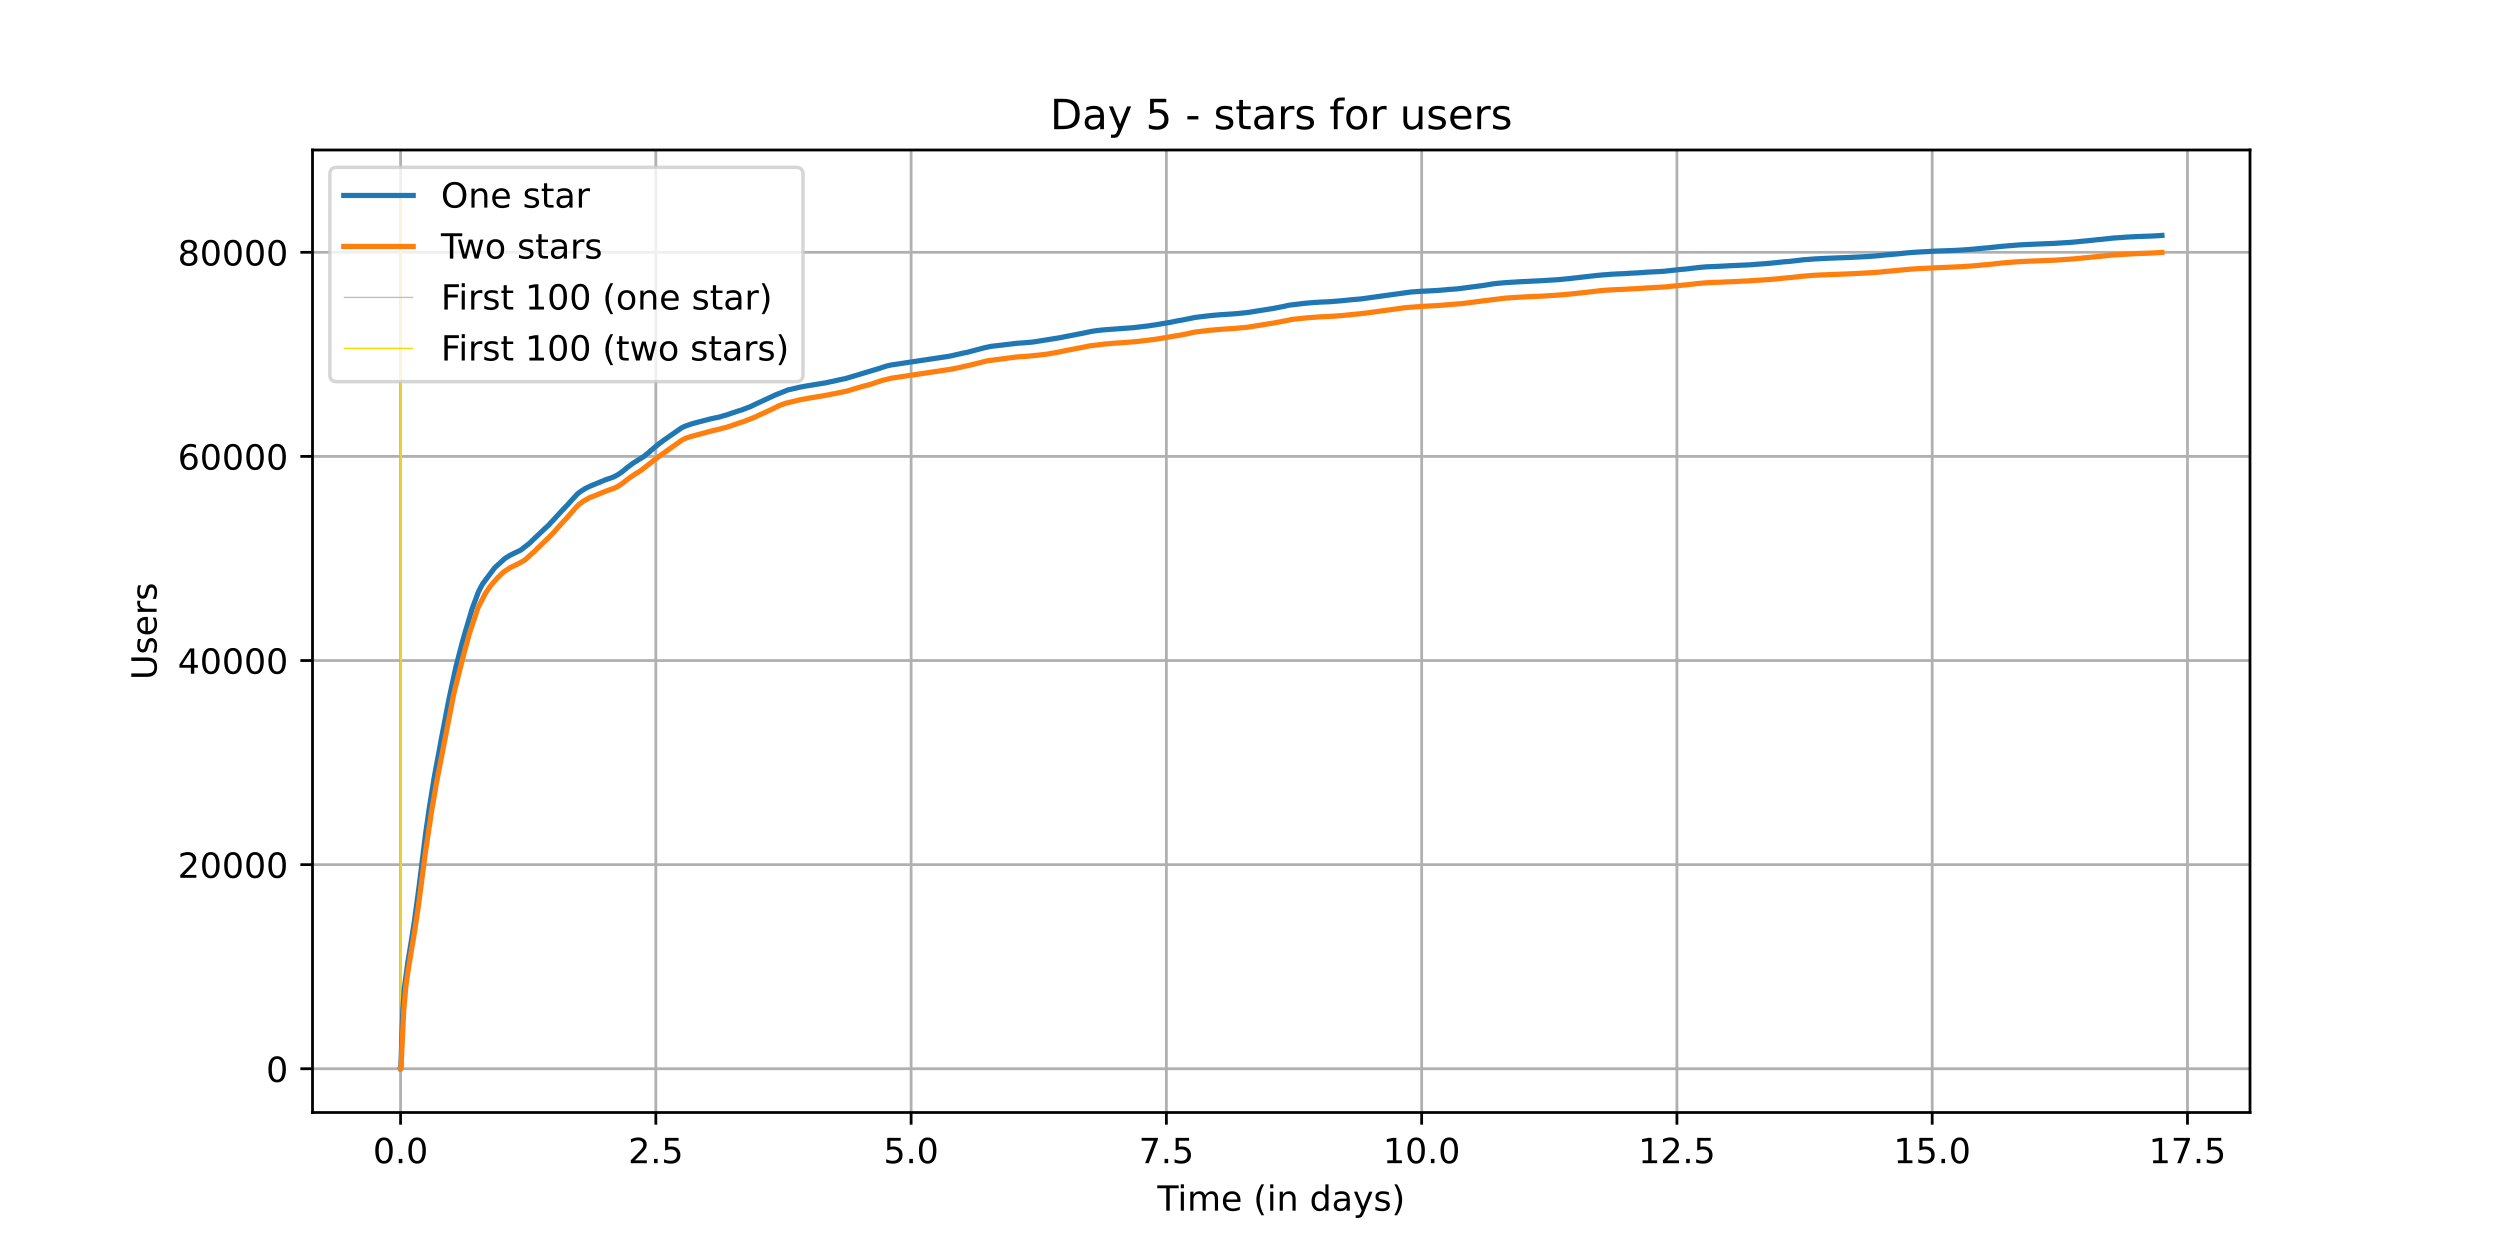 <?xml version="1.0" encoding="utf-8" standalone="no"?>
<!DOCTYPE svg PUBLIC "-//W3C//DTD SVG 1.1//EN"
  "http://www.w3.org/Graphics/SVG/1.1/DTD/svg11.dtd">
<!-- Created with matplotlib (https://matplotlib.org/) -->
<svg height="360pt" version="1.1" viewBox="0 0 720 360" width="720pt" xmlns="http://www.w3.org/2000/svg" xmlns:xlink="http://www.w3.org/1999/xlink">
 <defs>
  <style type="text/css">*{stroke-linecap:butt;stroke-linejoin:round;}</style>
 </defs>
 <g id="figure_1">
  <g id="patch_1">
   <path d="M 0 360 
L 720 360 
L 720 0 
L 0 0 
z
" style="fill:#ffffff;"/>
  </g>
  <g id="axes_1">
   <g id="patch_2">
    <path d="M 90 320.4 
L 648 320.4 
L 648 43.2 
L 90 43.2 
z
" style="fill:#ffffff;"/>
   </g>
   <g id="matplotlib.axis_1">
    <g id="xtick_1">
     <g id="line2d_1">
      <path clip-path="url(#p836f6099d2)" d="M 115.364 320.4 
L 115.364 43.2 
" style="fill:none;stroke:#b0b0b0;stroke-linecap:square;stroke-width:0.8;"/>
     </g>
     <g id="line2d_2">
      <defs>
       <path d="M 0 0 
L 0 3.5 
" id="m1a4d100378" style="stroke:#000000;stroke-width:0.8;"/>
      </defs>
      <g>
       <use style="stroke:#000000;stroke-width:0.8;" x="115.364" xlink:href="#m1a4d100378" y="320.4"/>
      </g>
     </g>
     <g id="text_1">
      <!-- 0.0 -->
      <g transform="translate(107.412 334.998)scale(0.1 -0.1)">
       <defs>
        <path d="M 31.781 66.406 
Q 24.172 66.406 20.328 58.906 
Q 16.5 51.422 16.5 36.375 
Q 16.5 21.391 20.328 13.891 
Q 24.172 6.391 31.781 6.391 
Q 39.453 6.391 43.281 13.891 
Q 47.125 21.391 47.125 36.375 
Q 47.125 51.422 43.281 58.906 
Q 39.453 66.406 31.781 66.406 
z
M 31.781 74.219 
Q 44.047 74.219 50.516 64.516 
Q 56.984 54.828 56.984 36.375 
Q 56.984 17.969 50.516 8.266 
Q 44.047 -1.422 31.781 -1.422 
Q 19.531 -1.422 13.062 8.266 
Q 6.594 17.969 6.594 36.375 
Q 6.594 54.828 13.062 64.516 
Q 19.531 74.219 31.781 74.219 
z
" id="DejaVuSans-48"/>
        <path d="M 10.688 12.406 
L 21 12.406 
L 21 0 
L 10.688 0 
z
" id="DejaVuSans-46"/>
       </defs>
       <use xlink:href="#DejaVuSans-48"/>
       <use x="63.623" xlink:href="#DejaVuSans-46"/>
       <use x="95.41" xlink:href="#DejaVuSans-48"/>
      </g>
     </g>
    </g>
    <g id="xtick_2">
     <g id="line2d_3">
      <path clip-path="url(#p836f6099d2)" d="M 188.882 320.4 
L 188.882 43.2 
" style="fill:none;stroke:#b0b0b0;stroke-linecap:square;stroke-width:0.8;"/>
     </g>
     <g id="line2d_4">
      <g>
       <use style="stroke:#000000;stroke-width:0.8;" x="188.882" xlink:href="#m1a4d100378" y="320.4"/>
      </g>
     </g>
     <g id="text_2">
      <!-- 2.5 -->
      <g transform="translate(180.93 334.998)scale(0.1 -0.1)">
       <defs>
        <path d="M 19.188 8.297 
L 53.609 8.297 
L 53.609 0 
L 7.328 0 
L 7.328 8.297 
Q 12.938 14.109 22.625 23.891 
Q 32.328 33.688 34.812 36.531 
Q 39.547 41.844 41.422 45.531 
Q 43.312 49.219 43.312 52.781 
Q 43.312 58.594 39.234 62.25 
Q 35.156 65.922 28.609 65.922 
Q 23.969 65.922 18.812 64.312 
Q 13.672 62.703 7.812 59.422 
L 7.812 69.391 
Q 13.766 71.781 18.938 73 
Q 24.125 74.219 28.422 74.219 
Q 39.75 74.219 46.484 68.547 
Q 53.219 62.891 53.219 53.422 
Q 53.219 48.922 51.531 44.891 
Q 49.859 40.875 45.406 35.406 
Q 44.188 33.984 37.641 27.219 
Q 31.109 20.453 19.188 8.297 
z
" id="DejaVuSans-50"/>
        <path d="M 10.797 72.906 
L 49.516 72.906 
L 49.516 64.594 
L 19.828 64.594 
L 19.828 46.734 
Q 21.969 47.469 24.109 47.828 
Q 26.266 48.188 28.422 48.188 
Q 40.625 48.188 47.75 41.5 
Q 54.891 34.812 54.891 23.391 
Q 54.891 11.625 47.562 5.094 
Q 40.234 -1.422 26.906 -1.422 
Q 22.312 -1.422 17.547 -0.641 
Q 12.797 0.141 7.719 1.703 
L 7.719 11.625 
Q 12.109 9.234 16.797 8.062 
Q 21.484 6.891 26.703 6.891 
Q 35.156 6.891 40.078 11.328 
Q 45.016 15.766 45.016 23.391 
Q 45.016 31 40.078 35.438 
Q 35.156 39.891 26.703 39.891 
Q 22.75 39.891 18.812 39.016 
Q 14.891 38.141 10.797 36.281 
z
" id="DejaVuSans-53"/>
       </defs>
       <use xlink:href="#DejaVuSans-50"/>
       <use x="63.623" xlink:href="#DejaVuSans-46"/>
       <use x="95.41" xlink:href="#DejaVuSans-53"/>
      </g>
     </g>
    </g>
    <g id="xtick_3">
     <g id="line2d_5">
      <path clip-path="url(#p836f6099d2)" d="M 262.4 320.4 
L 262.4 43.2 
" style="fill:none;stroke:#b0b0b0;stroke-linecap:square;stroke-width:0.8;"/>
     </g>
     <g id="line2d_6">
      <g>
       <use style="stroke:#000000;stroke-width:0.8;" x="262.4" xlink:href="#m1a4d100378" y="320.4"/>
      </g>
     </g>
     <g id="text_3">
      <!-- 5.0 -->
      <g transform="translate(254.449 334.998)scale(0.1 -0.1)">
       <use xlink:href="#DejaVuSans-53"/>
       <use x="63.623" xlink:href="#DejaVuSans-46"/>
       <use x="95.41" xlink:href="#DejaVuSans-48"/>
      </g>
     </g>
    </g>
    <g id="xtick_4">
     <g id="line2d_7">
      <path clip-path="url(#p836f6099d2)" d="M 335.918 320.4 
L 335.918 43.2 
" style="fill:none;stroke:#b0b0b0;stroke-linecap:square;stroke-width:0.8;"/>
     </g>
     <g id="line2d_8">
      <g>
       <use style="stroke:#000000;stroke-width:0.8;" x="335.918" xlink:href="#m1a4d100378" y="320.4"/>
      </g>
     </g>
     <g id="text_4">
      <!-- 7.5 -->
      <g transform="translate(327.967 334.998)scale(0.1 -0.1)">
       <defs>
        <path d="M 8.203 72.906 
L 55.078 72.906 
L 55.078 68.703 
L 28.609 0 
L 18.312 0 
L 43.219 64.594 
L 8.203 64.594 
z
" id="DejaVuSans-55"/>
       </defs>
       <use xlink:href="#DejaVuSans-55"/>
       <use x="63.623" xlink:href="#DejaVuSans-46"/>
       <use x="95.41" xlink:href="#DejaVuSans-53"/>
      </g>
     </g>
    </g>
    <g id="xtick_5">
     <g id="line2d_9">
      <path clip-path="url(#p836f6099d2)" d="M 409.437 320.4 
L 409.437 43.2 
" style="fill:none;stroke:#b0b0b0;stroke-linecap:square;stroke-width:0.8;"/>
     </g>
     <g id="line2d_10">
      <g>
       <use style="stroke:#000000;stroke-width:0.8;" x="409.437" xlink:href="#m1a4d100378" y="320.4"/>
      </g>
     </g>
     <g id="text_5">
      <!-- 10.0 -->
      <g transform="translate(398.304 334.998)scale(0.1 -0.1)">
       <defs>
        <path d="M 12.406 8.297 
L 28.516 8.297 
L 28.516 63.922 
L 10.984 60.406 
L 10.984 69.391 
L 28.422 72.906 
L 38.281 72.906 
L 38.281 8.297 
L 54.391 8.297 
L 54.391 0 
L 12.406 0 
z
" id="DejaVuSans-49"/>
       </defs>
       <use xlink:href="#DejaVuSans-49"/>
       <use x="63.623" xlink:href="#DejaVuSans-48"/>
       <use x="127.246" xlink:href="#DejaVuSans-46"/>
       <use x="159.033" xlink:href="#DejaVuSans-48"/>
      </g>
     </g>
    </g>
    <g id="xtick_6">
     <g id="line2d_11">
      <path clip-path="url(#p836f6099d2)" d="M 482.955 320.4 
L 482.955 43.2 
" style="fill:none;stroke:#b0b0b0;stroke-linecap:square;stroke-width:0.8;"/>
     </g>
     <g id="line2d_12">
      <g>
       <use style="stroke:#000000;stroke-width:0.8;" x="482.955" xlink:href="#m1a4d100378" y="320.4"/>
      </g>
     </g>
     <g id="text_6">
      <!-- 12.5 -->
      <g transform="translate(471.822 334.998)scale(0.1 -0.1)">
       <use xlink:href="#DejaVuSans-49"/>
       <use x="63.623" xlink:href="#DejaVuSans-50"/>
       <use x="127.246" xlink:href="#DejaVuSans-46"/>
       <use x="159.033" xlink:href="#DejaVuSans-53"/>
      </g>
     </g>
    </g>
    <g id="xtick_7">
     <g id="line2d_13">
      <path clip-path="url(#p836f6099d2)" d="M 556.473 320.4 
L 556.473 43.2 
" style="fill:none;stroke:#b0b0b0;stroke-linecap:square;stroke-width:0.8;"/>
     </g>
     <g id="line2d_14">
      <g>
       <use style="stroke:#000000;stroke-width:0.8;" x="556.473" xlink:href="#m1a4d100378" y="320.4"/>
      </g>
     </g>
     <g id="text_7">
      <!-- 15.0 -->
      <g transform="translate(545.341 334.998)scale(0.1 -0.1)">
       <use xlink:href="#DejaVuSans-49"/>
       <use x="63.623" xlink:href="#DejaVuSans-53"/>
       <use x="127.246" xlink:href="#DejaVuSans-46"/>
       <use x="159.033" xlink:href="#DejaVuSans-48"/>
      </g>
     </g>
    </g>
    <g id="xtick_8">
     <g id="line2d_15">
      <path clip-path="url(#p836f6099d2)" d="M 629.992 320.4 
L 629.992 43.2 
" style="fill:none;stroke:#b0b0b0;stroke-linecap:square;stroke-width:0.8;"/>
     </g>
     <g id="line2d_16">
      <g>
       <use style="stroke:#000000;stroke-width:0.8;" x="629.992" xlink:href="#m1a4d100378" y="320.4"/>
      </g>
     </g>
     <g id="text_8">
      <!-- 17.5 -->
      <g transform="translate(618.859 334.998)scale(0.1 -0.1)">
       <use xlink:href="#DejaVuSans-49"/>
       <use x="63.623" xlink:href="#DejaVuSans-55"/>
       <use x="127.246" xlink:href="#DejaVuSans-46"/>
       <use x="159.033" xlink:href="#DejaVuSans-53"/>
      </g>
     </g>
    </g>
    <g id="text_9">
     <!-- Time (in days) -->
     <g transform="translate(333.327 348.677)scale(0.1 -0.1)">
      <defs>
       <path d="M -0.297 72.906 
L 61.375 72.906 
L 61.375 64.594 
L 35.5 64.594 
L 35.5 0 
L 25.594 0 
L 25.594 64.594 
L -0.297 64.594 
z
" id="DejaVuSans-84"/>
       <path d="M 9.422 54.688 
L 18.406 54.688 
L 18.406 0 
L 9.422 0 
z
M 9.422 75.984 
L 18.406 75.984 
L 18.406 64.594 
L 9.422 64.594 
z
" id="DejaVuSans-105"/>
       <path d="M 52 44.188 
Q 55.375 50.25 60.062 53.125 
Q 64.75 56 71.094 56 
Q 79.641 56 84.281 50.016 
Q 88.922 44.047 88.922 33.016 
L 88.922 0 
L 79.891 0 
L 79.891 32.719 
Q 79.891 40.578 77.094 44.375 
Q 74.312 48.188 68.609 48.188 
Q 61.625 48.188 57.562 43.547 
Q 53.516 38.922 53.516 30.906 
L 53.516 0 
L 44.484 0 
L 44.484 32.719 
Q 44.484 40.625 41.703 44.406 
Q 38.922 48.188 33.109 48.188 
Q 26.219 48.188 22.156 43.531 
Q 18.109 38.875 18.109 30.906 
L 18.109 0 
L 9.078 0 
L 9.078 54.688 
L 18.109 54.688 
L 18.109 46.188 
Q 21.188 51.219 25.484 53.609 
Q 29.781 56 35.688 56 
Q 41.656 56 45.828 52.969 
Q 50 49.953 52 44.188 
z
" id="DejaVuSans-109"/>
       <path d="M 56.203 29.594 
L 56.203 25.203 
L 14.891 25.203 
Q 15.484 15.922 20.484 11.062 
Q 25.484 6.203 34.422 6.203 
Q 39.594 6.203 44.453 7.469 
Q 49.312 8.734 54.109 11.281 
L 54.109 2.781 
Q 49.266 0.734 44.188 -0.344 
Q 39.109 -1.422 33.891 -1.422 
Q 20.797 -1.422 13.156 6.188 
Q 5.516 13.812 5.516 26.812 
Q 5.516 40.234 12.766 48.109 
Q 20.016 56 32.328 56 
Q 43.359 56 49.781 48.891 
Q 56.203 41.797 56.203 29.594 
z
M 47.219 32.234 
Q 47.125 39.594 43.094 43.984 
Q 39.062 48.391 32.422 48.391 
Q 24.906 48.391 20.391 44.141 
Q 15.875 39.891 15.188 32.172 
z
" id="DejaVuSans-101"/>
       <path id="DejaVuSans-32"/>
       <path d="M 31 75.875 
Q 24.469 64.656 21.281 53.656 
Q 18.109 42.672 18.109 31.391 
Q 18.109 20.125 21.312 9.062 
Q 24.516 -2 31 -13.188 
L 23.188 -13.188 
Q 15.875 -1.703 12.234 9.375 
Q 8.594 20.453 8.594 31.391 
Q 8.594 42.281 12.203 53.312 
Q 15.828 64.359 23.188 75.875 
z
" id="DejaVuSans-40"/>
       <path d="M 54.891 33.016 
L 54.891 0 
L 45.906 0 
L 45.906 32.719 
Q 45.906 40.484 42.875 44.328 
Q 39.844 48.188 33.797 48.188 
Q 26.516 48.188 22.312 43.547 
Q 18.109 38.922 18.109 30.906 
L 18.109 0 
L 9.078 0 
L 9.078 54.688 
L 18.109 54.688 
L 18.109 46.188 
Q 21.344 51.125 25.703 53.562 
Q 30.078 56 35.797 56 
Q 45.219 56 50.047 50.172 
Q 54.891 44.344 54.891 33.016 
z
" id="DejaVuSans-110"/>
       <path d="M 45.406 46.391 
L 45.406 75.984 
L 54.391 75.984 
L 54.391 0 
L 45.406 0 
L 45.406 8.203 
Q 42.578 3.328 38.25 0.953 
Q 33.938 -1.422 27.875 -1.422 
Q 17.969 -1.422 11.734 6.484 
Q 5.516 14.406 5.516 27.297 
Q 5.516 40.188 11.734 48.094 
Q 17.969 56 27.875 56 
Q 33.938 56 38.25 53.625 
Q 42.578 51.266 45.406 46.391 
z
M 14.797 27.297 
Q 14.797 17.391 18.875 11.75 
Q 22.953 6.109 30.078 6.109 
Q 37.203 6.109 41.297 11.75 
Q 45.406 17.391 45.406 27.297 
Q 45.406 37.203 41.297 42.844 
Q 37.203 48.484 30.078 48.484 
Q 22.953 48.484 18.875 42.844 
Q 14.797 37.203 14.797 27.297 
z
" id="DejaVuSans-100"/>
       <path d="M 34.281 27.484 
Q 23.391 27.484 19.188 25 
Q 14.984 22.516 14.984 16.5 
Q 14.984 11.719 18.141 8.906 
Q 21.297 6.109 26.703 6.109 
Q 34.188 6.109 38.703 11.406 
Q 43.219 16.703 43.219 25.484 
L 43.219 27.484 
z
M 52.203 31.203 
L 52.203 0 
L 43.219 0 
L 43.219 8.297 
Q 40.141 3.328 35.547 0.953 
Q 30.953 -1.422 24.312 -1.422 
Q 15.922 -1.422 10.953 3.297 
Q 6 8.016 6 15.922 
Q 6 25.141 12.172 29.828 
Q 18.359 34.516 30.609 34.516 
L 43.219 34.516 
L 43.219 35.406 
Q 43.219 41.609 39.141 45 
Q 35.062 48.391 27.688 48.391 
Q 23 48.391 18.547 47.266 
Q 14.109 46.141 10.016 43.891 
L 10.016 52.203 
Q 14.938 54.109 19.578 55.047 
Q 24.219 56 28.609 56 
Q 40.484 56 46.344 49.844 
Q 52.203 43.703 52.203 31.203 
z
" id="DejaVuSans-97"/>
       <path d="M 32.172 -5.078 
Q 28.375 -14.844 24.75 -17.812 
Q 21.141 -20.797 15.094 -20.797 
L 7.906 -20.797 
L 7.906 -13.281 
L 13.188 -13.281 
Q 16.891 -13.281 18.938 -11.516 
Q 21 -9.766 23.484 -3.219 
L 25.094 0.875 
L 2.984 54.688 
L 12.5 54.688 
L 29.594 11.922 
L 46.688 54.688 
L 56.203 54.688 
z
" id="DejaVuSans-121"/>
       <path d="M 44.281 53.078 
L 44.281 44.578 
Q 40.484 46.531 36.375 47.5 
Q 32.281 48.484 27.875 48.484 
Q 21.188 48.484 17.844 46.438 
Q 14.5 44.391 14.5 40.281 
Q 14.5 37.156 16.891 35.375 
Q 19.281 33.594 26.516 31.984 
L 29.594 31.297 
Q 39.156 29.25 43.188 25.516 
Q 47.219 21.781 47.219 15.094 
Q 47.219 7.469 41.188 3.016 
Q 35.156 -1.422 24.609 -1.422 
Q 20.219 -1.422 15.453 -0.562 
Q 10.688 0.297 5.422 2 
L 5.422 11.281 
Q 10.406 8.688 15.234 7.391 
Q 20.062 6.109 24.812 6.109 
Q 31.156 6.109 34.562 8.281 
Q 37.984 10.453 37.984 14.406 
Q 37.984 18.062 35.516 20.016 
Q 33.062 21.969 24.703 23.781 
L 21.578 24.516 
Q 13.234 26.266 9.516 29.906 
Q 5.812 33.547 5.812 39.891 
Q 5.812 47.609 11.281 51.797 
Q 16.75 56 26.812 56 
Q 31.781 56 36.172 55.266 
Q 40.578 54.547 44.281 53.078 
z
" id="DejaVuSans-115"/>
       <path d="M 8.016 75.875 
L 15.828 75.875 
Q 23.141 64.359 26.781 53.312 
Q 30.422 42.281 30.422 31.391 
Q 30.422 20.453 26.781 9.375 
Q 23.141 -1.703 15.828 -13.188 
L 8.016 -13.188 
Q 14.5 -2 17.703 9.062 
Q 20.906 20.125 20.906 31.391 
Q 20.906 42.672 17.703 53.656 
Q 14.5 64.656 8.016 75.875 
z
" id="DejaVuSans-41"/>
      </defs>
      <use xlink:href="#DejaVuSans-84"/>
      <use x="57.959" xlink:href="#DejaVuSans-105"/>
      <use x="85.742" xlink:href="#DejaVuSans-109"/>
      <use x="183.154" xlink:href="#DejaVuSans-101"/>
      <use x="244.678" xlink:href="#DejaVuSans-32"/>
      <use x="276.465" xlink:href="#DejaVuSans-40"/>
      <use x="315.479" xlink:href="#DejaVuSans-105"/>
      <use x="343.262" xlink:href="#DejaVuSans-110"/>
      <use x="406.641" xlink:href="#DejaVuSans-32"/>
      <use x="438.428" xlink:href="#DejaVuSans-100"/>
      <use x="501.904" xlink:href="#DejaVuSans-97"/>
      <use x="563.184" xlink:href="#DejaVuSans-121"/>
      <use x="622.363" xlink:href="#DejaVuSans-115"/>
      <use x="674.463" xlink:href="#DejaVuSans-41"/>
     </g>
    </g>
   </g>
   <g id="matplotlib.axis_2">
    <g id="ytick_1">
     <g id="line2d_17">
      <path clip-path="url(#p836f6099d2)" d="M 90 307.8 
L 648 307.8 
" style="fill:none;stroke:#b0b0b0;stroke-linecap:square;stroke-width:0.8;"/>
     </g>
     <g id="line2d_18">
      <defs>
       <path d="M 0 0 
L -3.5 0 
" id="m46f5acafd3" style="stroke:#000000;stroke-width:0.8;"/>
      </defs>
      <g>
       <use style="stroke:#000000;stroke-width:0.8;" x="90" xlink:href="#m46f5acafd3" y="307.8"/>
      </g>
     </g>
     <g id="text_10">
      <!-- 0 -->
      <g transform="translate(76.638 311.599)scale(0.1 -0.1)">
       <use xlink:href="#DejaVuSans-48"/>
      </g>
     </g>
    </g>
    <g id="ytick_2">
     <g id="line2d_19">
      <path clip-path="url(#p836f6099d2)" d="M 90 249.016 
L 648 249.016 
" style="fill:none;stroke:#b0b0b0;stroke-linecap:square;stroke-width:0.8;"/>
     </g>
     <g id="line2d_20">
      <g>
       <use style="stroke:#000000;stroke-width:0.8;" x="90" xlink:href="#m46f5acafd3" y="249.016"/>
      </g>
     </g>
     <g id="text_11">
      <!-- 20000 -->
      <g transform="translate(51.188 252.815)scale(0.1 -0.1)">
       <use xlink:href="#DejaVuSans-50"/>
       <use x="63.623" xlink:href="#DejaVuSans-48"/>
       <use x="127.246" xlink:href="#DejaVuSans-48"/>
       <use x="190.869" xlink:href="#DejaVuSans-48"/>
       <use x="254.492" xlink:href="#DejaVuSans-48"/>
      </g>
     </g>
    </g>
    <g id="ytick_3">
     <g id="line2d_21">
      <path clip-path="url(#p836f6099d2)" d="M 90 190.232 
L 648 190.232 
" style="fill:none;stroke:#b0b0b0;stroke-linecap:square;stroke-width:0.8;"/>
     </g>
     <g id="line2d_22">
      <g>
       <use style="stroke:#000000;stroke-width:0.8;" x="90" xlink:href="#m46f5acafd3" y="190.232"/>
      </g>
     </g>
     <g id="text_12">
      <!-- 40000 -->
      <g transform="translate(51.188 194.031)scale(0.1 -0.1)">
       <defs>
        <path d="M 37.797 64.312 
L 12.891 25.391 
L 37.797 25.391 
z
M 35.203 72.906 
L 47.609 72.906 
L 47.609 25.391 
L 58.016 25.391 
L 58.016 17.188 
L 47.609 17.188 
L 47.609 0 
L 37.797 0 
L 37.797 17.188 
L 4.891 17.188 
L 4.891 26.703 
z
" id="DejaVuSans-52"/>
       </defs>
       <use xlink:href="#DejaVuSans-52"/>
       <use x="63.623" xlink:href="#DejaVuSans-48"/>
       <use x="127.246" xlink:href="#DejaVuSans-48"/>
       <use x="190.869" xlink:href="#DejaVuSans-48"/>
       <use x="254.492" xlink:href="#DejaVuSans-48"/>
      </g>
     </g>
    </g>
    <g id="ytick_4">
     <g id="line2d_23">
      <path clip-path="url(#p836f6099d2)" d="M 90 131.448 
L 648 131.448 
" style="fill:none;stroke:#b0b0b0;stroke-linecap:square;stroke-width:0.8;"/>
     </g>
     <g id="line2d_24">
      <g>
       <use style="stroke:#000000;stroke-width:0.8;" x="90" xlink:href="#m46f5acafd3" y="131.448"/>
      </g>
     </g>
     <g id="text_13">
      <!-- 60000 -->
      <g transform="translate(51.188 135.247)scale(0.1 -0.1)">
       <defs>
        <path d="M 33.016 40.375 
Q 26.375 40.375 22.484 35.828 
Q 18.609 31.297 18.609 23.391 
Q 18.609 15.531 22.484 10.953 
Q 26.375 6.391 33.016 6.391 
Q 39.656 6.391 43.531 10.953 
Q 47.406 15.531 47.406 23.391 
Q 47.406 31.297 43.531 35.828 
Q 39.656 40.375 33.016 40.375 
z
M 52.594 71.297 
L 52.594 62.312 
Q 48.875 64.062 45.094 64.984 
Q 41.312 65.922 37.594 65.922 
Q 27.828 65.922 22.672 59.328 
Q 17.531 52.734 16.797 39.406 
Q 19.672 43.656 24.016 45.922 
Q 28.375 48.188 33.594 48.188 
Q 44.578 48.188 50.953 41.516 
Q 57.328 34.859 57.328 23.391 
Q 57.328 12.156 50.688 5.359 
Q 44.047 -1.422 33.016 -1.422 
Q 20.359 -1.422 13.672 8.266 
Q 6.984 17.969 6.984 36.375 
Q 6.984 53.656 15.188 63.938 
Q 23.391 74.219 37.203 74.219 
Q 40.922 74.219 44.703 73.484 
Q 48.484 72.75 52.594 71.297 
z
" id="DejaVuSans-54"/>
       </defs>
       <use xlink:href="#DejaVuSans-54"/>
       <use x="63.623" xlink:href="#DejaVuSans-48"/>
       <use x="127.246" xlink:href="#DejaVuSans-48"/>
       <use x="190.869" xlink:href="#DejaVuSans-48"/>
       <use x="254.492" xlink:href="#DejaVuSans-48"/>
      </g>
     </g>
    </g>
    <g id="ytick_5">
     <g id="line2d_25">
      <path clip-path="url(#p836f6099d2)" d="M 90 72.664 
L 648 72.664 
" style="fill:none;stroke:#b0b0b0;stroke-linecap:square;stroke-width:0.8;"/>
     </g>
     <g id="line2d_26">
      <g>
       <use style="stroke:#000000;stroke-width:0.8;" x="90" xlink:href="#m46f5acafd3" y="72.664"/>
      </g>
     </g>
     <g id="text_14">
      <!-- 80000 -->
      <g transform="translate(51.188 76.464)scale(0.1 -0.1)">
       <defs>
        <path d="M 31.781 34.625 
Q 24.75 34.625 20.719 30.859 
Q 16.703 27.094 16.703 20.516 
Q 16.703 13.922 20.719 10.156 
Q 24.75 6.391 31.781 6.391 
Q 38.812 6.391 42.859 10.172 
Q 46.922 13.969 46.922 20.516 
Q 46.922 27.094 42.891 30.859 
Q 38.875 34.625 31.781 34.625 
z
M 21.922 38.812 
Q 15.578 40.375 12.031 44.719 
Q 8.5 49.078 8.5 55.328 
Q 8.5 64.062 14.719 69.141 
Q 20.953 74.219 31.781 74.219 
Q 42.672 74.219 48.875 69.141 
Q 55.078 64.062 55.078 55.328 
Q 55.078 49.078 51.531 44.719 
Q 48 40.375 41.703 38.812 
Q 48.828 37.156 52.797 32.312 
Q 56.781 27.484 56.781 20.516 
Q 56.781 9.906 50.312 4.234 
Q 43.844 -1.422 31.781 -1.422 
Q 19.734 -1.422 13.25 4.234 
Q 6.781 9.906 6.781 20.516 
Q 6.781 27.484 10.781 32.312 
Q 14.797 37.156 21.922 38.812 
z
M 18.312 54.391 
Q 18.312 48.734 21.844 45.562 
Q 25.391 42.391 31.781 42.391 
Q 38.141 42.391 41.719 45.562 
Q 45.312 48.734 45.312 54.391 
Q 45.312 60.062 41.719 63.234 
Q 38.141 66.406 31.781 66.406 
Q 25.391 66.406 21.844 63.234 
Q 18.312 60.062 18.312 54.391 
z
" id="DejaVuSans-56"/>
       </defs>
       <use xlink:href="#DejaVuSans-56"/>
       <use x="63.623" xlink:href="#DejaVuSans-48"/>
       <use x="127.246" xlink:href="#DejaVuSans-48"/>
       <use x="190.869" xlink:href="#DejaVuSans-48"/>
       <use x="254.492" xlink:href="#DejaVuSans-48"/>
      </g>
     </g>
    </g>
    <g id="text_15">
     <!-- Users -->
     <g transform="translate(45.108 195.801)rotate(-90)scale(0.1 -0.1)">
      <defs>
       <path d="M 8.688 72.906 
L 18.609 72.906 
L 18.609 28.609 
Q 18.609 16.891 22.844 11.734 
Q 27.094 6.594 36.625 6.594 
Q 46.094 6.594 50.344 11.734 
Q 54.594 16.891 54.594 28.609 
L 54.594 72.906 
L 64.5 72.906 
L 64.5 27.391 
Q 64.5 13.141 57.438 5.859 
Q 50.391 -1.422 36.625 -1.422 
Q 22.797 -1.422 15.734 5.859 
Q 8.688 13.141 8.688 27.391 
z
" id="DejaVuSans-85"/>
       <path d="M 41.109 46.297 
Q 39.594 47.172 37.812 47.578 
Q 36.031 48 33.891 48 
Q 26.266 48 22.188 43.047 
Q 18.109 38.094 18.109 28.812 
L 18.109 0 
L 9.078 0 
L 9.078 54.688 
L 18.109 54.688 
L 18.109 46.188 
Q 20.953 51.172 25.484 53.578 
Q 30.031 56 36.531 56 
Q 37.453 56 38.578 55.875 
Q 39.703 55.766 41.062 55.516 
z
" id="DejaVuSans-114"/>
      </defs>
      <use xlink:href="#DejaVuSans-85"/>
      <use x="73.193" xlink:href="#DejaVuSans-115"/>
      <use x="125.293" xlink:href="#DejaVuSans-101"/>
      <use x="186.816" xlink:href="#DejaVuSans-114"/>
      <use x="227.93" xlink:href="#DejaVuSans-115"/>
     </g>
    </g>
   </g>
   <g id="LineCollection_1">
    <path clip-path="url(#p836f6099d2)" d="M 115.444 307.8 
L 115.444 55.8 
" style="fill:none;stroke:#c0c0c0;stroke-width:0.4;"/>
   </g>
   <g id="LineCollection_2">
    <path clip-path="url(#p836f6099d2)" d="M 115.484 307.8 
L 115.484 55.8 
" style="fill:none;stroke:#ffd700;stroke-width:0.4;"/>
   </g>
   <g id="line2d_27">
    <path clip-path="url(#p836f6099d2)" d="M 115.364 307.8 
L 115.406 307.785 
L 115.466 307.1 
L 115.728 298.662 
L 116.032 290.632 
L 116.457 284.627 
L 117.429 277.35 
L 118.339 271.795 
L 118.734 269.341 
L 119.38 265.114 
L 120.714 255.221 
L 122.569 240.16 
L 122.61 239.852 
L 123.724 232.145 
L 125.018 224.121 
L 125.281 222.654 
L 126.293 217.232 
L 126.556 215.871 
L 127.083 212.943 
L 129.289 201.398 
L 131.13 192.869 
L 131.353 191.896 
L 133.059 185.283 
L 133.423 183.995 
L 133.827 182.564 
L 135.988 175.269 
L 136.029 175.189 
L 137.789 170.454 
L 138.696 168.691 
L 138.858 168.409 
L 139.108 168.006 
L 142.192 163.873 
L 142.455 163.55 
L 142.718 163.283 
L 145.368 160.887 
L 145.59 160.714 
L 146.56 160.138 
L 146.721 160.032 
L 147.166 159.788 
L 147.489 159.629 
L 150.008 158.407 
L 152.497 156.449 
L 154.055 154.935 
L 154.359 154.659 
L 156.323 152.802 
L 156.525 152.608 
L 157.091 152.07 
L 157.476 151.74 
L 158.022 151.206 
L 160.795 148.216 
L 161.179 147.805 
L 162.11 146.776 
L 163.041 145.83 
L 166.279 142.27 
L 166.805 141.847 
L 167.008 141.683 
L 168.525 140.707 
L 169.983 139.995 
L 174.435 138.161 
L 176.641 137.4 
L 177.956 136.704 
L 179.089 135.933 
L 179.413 135.678 
L 179.959 135.24 
L 180.324 134.902 
L 181.072 134.34 
L 182.327 133.394 
L 182.691 133.174 
L 185.546 131.375 
L 186.457 130.611 
L 186.862 130.32 
L 187.449 129.729 
L 187.733 129.538 
L 188.825 128.606 
L 189.635 127.93 
L 190.384 127.372 
L 190.748 127.107 
L 190.971 126.948 
L 191.193 126.76 
L 196.295 123.219 
L 196.579 123.077 
L 196.943 122.898 
L 197.308 122.734 
L 199.251 122.06 
L 199.575 121.961 
L 200.243 121.793 
L 200.668 121.684 
L 201.113 121.552 
L 204.776 120.609 
L 205.302 120.503 
L 205.91 120.356 
L 206.598 120.247 
L 207.471 120.012 
L 207.918 119.877 
L 208.588 119.683 
L 208.792 119.624 
L 209.217 119.521 
L 209.784 119.315 
L 212.375 118.442 
L 213.286 118.157 
L 213.67 118.054 
L 214.095 117.875 
L 216.038 117.14 
L 216.686 116.838 
L 217.213 116.588 
L 217.719 116.326 
L 218.164 116.132 
L 221.93 114.386 
L 223.084 113.84 
L 226.991 112.273 
L 228.489 111.944 
L 230.311 111.521 
L 230.878 111.415 
L 231.991 111.203 
L 237.051 110.368 
L 237.415 110.327 
L 238.892 110.01 
L 239.176 109.933 
L 239.843 109.825 
L 241.017 109.548 
L 241.604 109.41 
L 243.507 109.025 
L 243.953 108.887 
L 253.509 106.024 
L 254.136 105.789 
L 254.541 105.68 
L 255.088 105.48 
L 256.222 105.204 
L 256.707 105.107 
L 273.279 102.612 
L 273.808 102.503 
L 274.354 102.394 
L 274.638 102.321 
L 275.954 102.018 
L 277.594 101.651 
L 278.161 101.554 
L 278.424 101.501 
L 279.335 101.26 
L 283.507 100.149 
L 284.055 100.043 
L 285.513 99.731 
L 288.652 99.382 
L 289.442 99.273 
L 293.125 98.844 
L 294.846 98.735 
L 296.668 98.582 
L 297.7 98.473 
L 305.476 97.224 
L 305.82 97.151 
L 306.286 97.048 
L 306.832 96.927 
L 307.48 96.822 
L 307.966 96.725 
L 310.192 96.287 
L 311.407 96.052 
L 311.953 95.949 
L 312.48 95.84 
L 312.965 95.731 
L 314.342 95.446 
L 315.01 95.34 
L 315.78 95.229 
L 316.651 95.123 
L 317.258 95.055 
L 318.574 94.946 
L 320.173 94.823 
L 321.731 94.717 
L 322.277 94.67 
L 323.714 94.561 
L 325.07 94.473 
L 326.426 94.364 
L 330.86 93.838 
L 331.488 93.735 
L 331.892 93.674 
L 332.702 93.565 
L 336.952 92.842 
L 337.438 92.748 
L 339.381 92.354 
L 340.271 92.207 
L 342.254 91.816 
L 342.497 91.769 
L 343.003 91.66 
L 344.238 91.413 
L 348.426 90.911 
L 349.6 90.802 
L 351.465 90.64 
L 353.184 90.532 
L 354.601 90.438 
L 356.099 90.329 
L 358.669 90.07 
L 359.58 89.962 
L 366.886 88.803 
L 367.433 88.686 
L 369.801 88.23 
L 370.185 88.133 
L 370.631 88.028 
L 371.197 87.898 
L 375.812 87.346 
L 376.986 87.237 
L 378.645 87.108 
L 380.426 86.999 
L 381.438 86.964 
L 383.442 86.858 
L 383.806 86.817 
L 385.243 86.708 
L 387.226 86.534 
L 388.158 86.426 
L 390.386 86.217 
L 391.823 86.108 
L 406.155 84.121 
L 407.511 84.013 
L 409.029 83.904 
L 411.317 83.795 
L 412.594 83.722 
L 414.479 83.613 
L 416.24 83.466 
L 417.251 83.357 
L 418.527 83.284 
L 419.822 83.175 
L 426.865 82.255 
L 427.635 82.149 
L 428.647 81.973 
L 429.275 81.867 
L 430.064 81.746 
L 430.976 81.638 
L 433.101 81.438 
L 434.721 81.329 
L 435.996 81.253 
L 437.676 81.147 
L 438.142 81.126 
L 440.489 81.018 
L 440.995 80.979 
L 443.444 80.871 
L 444.678 80.8 
L 446.358 80.691 
L 447.673 80.612 
L 449.172 80.506 
L 449.78 80.441 
L 451.823 80.253 
L 452.714 80.148 
L 453.382 80.065 
L 454.414 79.957 
L 458.363 79.498 
L 459.416 79.389 
L 460.064 79.31 
L 461.278 79.201 
L 462.898 79.078 
L 464.254 78.969 
L 465.408 78.913 
L 467.796 78.804 
L 469.274 78.699 
L 471.542 78.59 
L 472.879 78.505 
L 474.336 78.396 
L 474.862 78.358 
L 476.987 78.249 
L 478.08 78.202 
L 479.537 78.093 
L 482.715 77.746 
L 483.686 77.637 
L 485.751 77.452 
L 486.682 77.344 
L 487.067 77.297 
L 487.715 77.22 
L 488.727 77.111 
L 489.437 77.02 
L 491.36 76.85 
L 494.173 76.741 
L 495.367 76.679 
L 497.452 76.571 
L 497.775 76.544 
L 500.325 76.435 
L 501.479 76.377 
L 504.029 76.268 
L 505.891 76.106 
L 507.45 76 
L 507.773 75.977 
L 509.534 75.833 
L 510.728 75.724 
L 513.744 75.401 
L 515.283 75.292 
L 518.604 74.916 
L 519.433 74.807 
L 519.92 74.778 
L 521.418 74.669 
L 523.017 74.545 
L 525.345 74.437 
L 526.498 74.381 
L 529.11 74.275 
L 529.555 74.26 
L 532.671 74.152 
L 533.906 74.084 
L 536.031 73.975 
L 537.266 73.908 
L 539.067 73.802 
L 539.593 73.758 
L 540.848 73.649 
L 543.479 73.382 
L 544.835 73.276 
L 545.443 73.211 
L 546.637 73.102 
L 549.369 72.814 
L 550.786 72.706 
L 552.283 72.597 
L 554.509 72.488 
L 554.975 72.465 
L 556.735 72.356 
L 557.929 72.294 
L 561.35 72.185 
L 562.362 72.147 
L 564.507 72.038 
L 565.984 71.935 
L 567.583 71.827 
L 569.85 71.606 
L 571.003 71.498 
L 573.007 71.321 
L 573.938 71.212 
L 576.529 70.945 
L 577.764 70.839 
L 578.269 70.801 
L 579.605 70.692 
L 579.949 70.66 
L 581.528 70.539 
L 583.552 70.431 
L 584.017 70.41 
L 586.466 70.301 
L 587.559 70.254 
L 590.332 70.145 
L 591.323 70.11 
L 593.045 70.001 
L 594.34 69.922 
L 596.162 69.813 
L 598.064 69.646 
L 599.116 69.537 
L 599.744 69.467 
L 601.039 69.358 
L 604.075 69.032 
L 605.351 68.923 
L 608.691 68.552 
L 610.311 68.447 
L 610.776 68.426 
L 612.578 68.273 
L 614.825 68.167 
L 615.31 68.138 
L 618.103 68.029 
L 619.034 68.006 
L 621.341 67.897 
L 622.636 67.8 
L 622.636 67.8 
" style="fill:none;stroke:#1f77b4;stroke-linecap:square;stroke-width:1.5;"/>
   </g>
   <g id="line2d_28">
    <path clip-path="url(#p836f6099d2)" d="M 115.364 307.8 
L 115.446 307.756 
L 115.546 306.68 
L 115.749 301.983 
L 116.275 291.029 
L 116.882 284.189 
L 117.602 279.072 
L 118.481 273.752 
L 118.785 271.951 
L 119.23 269.37 
L 120.35 261.987 
L 120.471 261.178 
L 121.219 255.444 
L 122.492 245.645 
L 124.33 233.474 
L 124.33 233.474 
L 125.666 225.714 
L 130.645 200.031 
L 133.321 189.342 
L 133.564 188.442 
L 134.166 186.191 
L 134.372 185.485 
L 135.077 182.875 
L 135.14 182.637 
L 137.647 175.089 
L 139.816 170.833 
L 139.917 170.707 
L 140.697 169.576 
L 140.808 169.39 
L 141.131 168.935 
L 141.97 167.877 
L 142.091 167.771 
L 143.344 166.348 
L 143.607 166.119 
L 145.044 164.729 
L 145.731 164.273 
L 147.226 163.33 
L 147.934 163.012 
L 148.146 162.898 
L 148.814 162.577 
L 149.421 162.263 
L 149.947 161.995 
L 150.736 161.537 
L 151.101 161.319 
L 151.263 161.175 
L 151.586 160.902 
L 152.356 160.229 
L 152.679 159.914 
L 153.185 159.415 
L 153.57 159.133 
L 153.914 158.815 
L 154.217 158.527 
L 154.582 158.133 
L 154.966 157.745 
L 155.189 157.569 
L 158.528 154.306 
L 158.852 153.998 
L 161.786 150.729 
L 161.948 150.565 
L 162.292 150.174 
L 163.041 149.383 
L 164.235 148.011 
L 164.478 147.743 
L 165.045 147.105 
L 165.469 146.585 
L 166.724 145.304 
L 166.845 145.21 
L 167.857 144.472 
L 168.12 144.281 
L 168.465 144.072 
L 168.748 143.919 
L 169.679 143.402 
L 169.963 143.252 
L 170.327 143.143 
L 174.84 141.315 
L 176.762 140.648 
L 177.147 140.457 
L 177.511 140.301 
L 177.835 140.125 
L 178.138 139.972 
L 179.312 139.172 
L 180.911 137.915 
L 181.315 137.621 
L 183.4 136.224 
L 183.723 136.066 
L 184.291 135.698 
L 188.097 132.78 
L 188.4 132.518 
L 188.643 132.333 
L 189.129 131.921 
L 196.275 126.822 
L 196.72 126.584 
L 197.328 126.281 
L 197.976 126.028 
L 198.603 125.826 
L 205.262 124.024 
L 206.76 123.698 
L 207.39 123.542 
L 207.695 123.442 
L 208.122 123.318 
L 209.277 123.045 
L 209.804 122.863 
L 210.492 122.66 
L 210.877 122.516 
L 212.982 121.79 
L 213.326 121.667 
L 214.136 121.437 
L 214.885 121.123 
L 216.079 120.664 
L 216.342 120.57 
L 217.192 120.212 
L 221.869 118.072 
L 223.387 117.32 
L 223.61 117.214 
L 224.804 116.652 
L 226.221 116.159 
L 227.153 115.912 
L 228.853 115.527 
L 229.785 115.286 
L 230.372 115.147 
L 230.959 115.042 
L 232.214 114.786 
L 232.882 114.68 
L 233.833 114.519 
L 234.581 114.41 
L 235.675 114.207 
L 236.484 114.098 
L 239.054 113.619 
L 239.641 113.484 
L 240.349 113.378 
L 240.896 113.252 
L 241.381 113.143 
L 243.385 112.746 
L 243.729 112.673 
L 244.602 112.435 
L 245.614 112.114 
L 246.363 111.9 
L 247.233 111.635 
L 247.618 111.532 
L 248.083 111.379 
L 248.893 111.156 
L 249.379 111.062 
L 250.188 110.836 
L 251.059 110.574 
L 251.363 110.474 
L 251.889 110.295 
L 252.415 110.11 
L 253.549 109.736 
L 254.096 109.551 
L 254.703 109.407 
L 256.707 108.931 
L 257.315 108.822 
L 273.868 106.339 
L 274.132 106.283 
L 274.658 106.18 
L 275.164 106.08 
L 276.804 105.739 
L 277.189 105.636 
L 277.634 105.536 
L 277.979 105.457 
L 278.566 105.348 
L 280.874 104.787 
L 281.299 104.681 
L 284.298 103.917 
L 292.296 102.876 
L 293.348 102.768 
L 294.724 102.679 
L 296.101 102.571 
L 298.348 102.353 
L 299.359 102.244 
L 300.027 102.159 
L 301.064 102.056 
L 301.448 102.009 
L 304.99 101.386 
L 305.335 101.316 
L 306.751 101.007 
L 307.035 100.936 
L 309.544 100.463 
L 309.888 100.39 
L 310.394 100.284 
L 311.366 100.119 
L 313.127 99.752 
L 313.695 99.626 
L 318.29 99.064 
L 319.808 98.955 
L 320.496 98.867 
L 322.156 98.759 
L 323.573 98.662 
L 325.05 98.553 
L 326.729 98.421 
L 327.885 98.312 
L 333.046 97.668 
L 333.653 97.565 
L 334.119 97.48 
L 334.989 97.345 
L 339.603 96.569 
L 340.615 96.387 
L 342.396 96.025 
L 342.76 95.934 
L 343.226 95.828 
L 344.42 95.599 
L 348.73 95.09 
L 350.025 94.982 
L 350.572 94.935 
L 351.869 94.826 
L 353.346 94.72 
L 355.208 94.611 
L 357.394 94.409 
L 358.669 94.303 
L 359.317 94.226 
L 360.045 94.118 
L 367.17 92.968 
L 367.615 92.892 
L 368.789 92.666 
L 369.356 92.557 
L 371.258 92.175 
L 371.825 92.042 
L 372.614 91.934 
L 375.286 91.655 
L 376.358 91.546 
L 378.2 91.393 
L 379.819 91.284 
L 380.345 91.246 
L 382.895 91.137 
L 384.352 91.037 
L 385.931 90.929 
L 387.996 90.737 
L 388.967 90.629 
L 389.574 90.564 
L 391.823 90.352 
L 392.673 90.247 
L 393.321 90.173 
L 404.92 88.586 
L 406.337 88.477 
L 406.823 88.451 
L 408.2 88.345 
L 408.726 88.304 
L 410.305 88.195 
L 411.54 88.127 
L 413.588 88.025 
L 413.932 87.992 
L 415.613 87.884 
L 417.657 87.695 
L 419.073 87.59 
L 419.62 87.543 
L 421.077 87.434 
L 427.412 86.617 
L 428.303 86.508 
L 433.648 85.85 
L 435.247 85.744 
L 435.794 85.7 
L 437.716 85.591 
L 438.931 85.526 
L 440.955 85.418 
L 441.967 85.379 
L 444.496 85.271 
L 445.994 85.162 
L 447.835 85.053 
L 449.414 84.933 
L 450.67 84.824 
L 451.237 84.771 
L 452.471 84.662 
L 455.609 84.312 
L 456.703 84.204 
L 460.934 83.704 
L 462.21 83.598 
L 462.716 83.563 
L 463.91 83.498 
L 465.955 83.389 
L 466.4 83.375 
L 467.473 83.328 
L 469.456 83.222 
L 469.8 83.193 
L 472.23 83.084 
L 474.032 82.934 
L 476.198 82.831 
L 476.522 82.808 
L 477.797 82.731 
L 479.639 82.625 
L 480.165 82.581 
L 481.136 82.472 
L 483.585 82.226 
L 484.637 82.12 
L 485.002 82.082 
L 486.298 81.979 
L 486.743 81.902 
L 487.776 81.796 
L 488.464 81.708 
L 490.652 81.505 
L 492.231 81.4 
L 492.716 81.37 
L 495.732 81.262 
L 496.905 81.203 
L 499.86 81.094 
L 501.256 81.003 
L 503.685 80.894 
L 505.283 80.771 
L 507.207 80.662 
L 508.704 80.556 
L 510.141 80.45 
L 510.667 80.409 
L 511.78 80.3 
L 514.391 80.036 
L 515.748 79.927 
L 519.17 79.545 
L 520.527 79.436 
L 522.288 79.292 
L 524.434 79.184 
L 525.406 79.154 
L 527.855 79.045 
L 528.846 79.013 
L 531.7 78.904 
L 532.793 78.854 
L 535.04 78.746 
L 536.254 78.678 
L 538.44 78.569 
L 539.836 78.475 
L 541.354 78.366 
L 541.982 78.296 
L 542.893 78.187 
L 544.613 78.046 
L 545.787 77.937 
L 546.333 77.887 
L 547.406 77.782 
L 547.932 77.737 
L 549.025 77.629 
L 550.866 77.47 
L 552.627 77.361 
L 553.599 77.329 
L 555.541 77.22 
L 556.776 77.15 
L 559.386 77.041 
L 560.459 76.997 
L 562.746 76.891 
L 563.171 76.879 
L 565.317 76.77 
L 565.843 76.726 
L 567.603 76.618 
L 568.089 76.588 
L 569.303 76.479 
L 571.59 76.256 
L 572.967 76.147 
L 576.388 75.765 
L 577.46 75.659 
L 577.926 75.636 
L 579.221 75.527 
L 579.727 75.495 
L 581.427 75.36 
L 583.714 75.251 
L 584.806 75.204 
L 587.62 75.095 
L 588.591 75.063 
L 591.161 74.954 
L 592.213 74.907 
L 595.372 74.687 
L 595.858 74.657 
L 597.416 74.548 
L 598.043 74.478 
L 599.339 74.369 
L 600.067 74.272 
L 601.383 74.163 
L 603.832 73.916 
L 605.027 73.808 
L 608.023 73.479 
L 609.784 73.37 
L 611.06 73.296 
L 612.538 73.193 
L 612.801 73.167 
L 614.966 73.061 
L 615.472 73.029 
L 618.589 72.92 
L 619.641 72.879 
L 621.543 72.773 
L 622.049 72.738 
L 622.636 72.7 
L 622.636 72.7 
" style="fill:none;stroke:#ff7f0e;stroke-linecap:square;stroke-width:1.5;"/>
   </g>
   <g id="patch_3">
    <path d="M 90 320.4 
L 90 43.2 
" style="fill:none;stroke:#000000;stroke-linecap:square;stroke-linejoin:miter;stroke-width:0.8;"/>
   </g>
   <g id="patch_4">
    <path d="M 648 320.4 
L 648 43.2 
" style="fill:none;stroke:#000000;stroke-linecap:square;stroke-linejoin:miter;stroke-width:0.8;"/>
   </g>
   <g id="patch_5">
    <path d="M 90 320.4 
L 648 320.4 
" style="fill:none;stroke:#000000;stroke-linecap:square;stroke-linejoin:miter;stroke-width:0.8;"/>
   </g>
   <g id="patch_6">
    <path d="M 90 43.2 
L 648 43.2 
" style="fill:none;stroke:#000000;stroke-linecap:square;stroke-linejoin:miter;stroke-width:0.8;"/>
   </g>
   <g id="text_16">
    <!-- Day 5 - stars for users -->
    <g transform="translate(302.426 37.2)scale(0.12 -0.12)">
     <defs>
      <path d="M 19.672 64.797 
L 19.672 8.109 
L 31.594 8.109 
Q 46.688 8.109 53.688 14.938 
Q 60.688 21.781 60.688 36.531 
Q 60.688 51.172 53.688 57.984 
Q 46.688 64.797 31.594 64.797 
z
M 9.812 72.906 
L 30.078 72.906 
Q 51.266 72.906 61.172 64.094 
Q 71.094 55.281 71.094 36.531 
Q 71.094 17.672 61.125 8.828 
Q 51.172 0 30.078 0 
L 9.812 0 
z
" id="DejaVuSans-68"/>
      <path d="M 4.891 31.391 
L 31.203 31.391 
L 31.203 23.391 
L 4.891 23.391 
z
" id="DejaVuSans-45"/>
      <path d="M 18.312 70.219 
L 18.312 54.688 
L 36.812 54.688 
L 36.812 47.703 
L 18.312 47.703 
L 18.312 18.016 
Q 18.312 11.328 20.141 9.422 
Q 21.969 7.516 27.594 7.516 
L 36.812 7.516 
L 36.812 0 
L 27.594 0 
Q 17.188 0 13.234 3.875 
Q 9.281 7.766 9.281 18.016 
L 9.281 47.703 
L 2.688 47.703 
L 2.688 54.688 
L 9.281 54.688 
L 9.281 70.219 
z
" id="DejaVuSans-116"/>
      <path d="M 37.109 75.984 
L 37.109 68.5 
L 28.516 68.5 
Q 23.688 68.5 21.797 66.547 
Q 19.922 64.594 19.922 59.516 
L 19.922 54.688 
L 34.719 54.688 
L 34.719 47.703 
L 19.922 47.703 
L 19.922 0 
L 10.891 0 
L 10.891 47.703 
L 2.297 47.703 
L 2.297 54.688 
L 10.891 54.688 
L 10.891 58.5 
Q 10.891 67.625 15.141 71.797 
Q 19.391 75.984 28.609 75.984 
z
" id="DejaVuSans-102"/>
      <path d="M 30.609 48.391 
Q 23.391 48.391 19.188 42.75 
Q 14.984 37.109 14.984 27.297 
Q 14.984 17.484 19.156 11.844 
Q 23.344 6.203 30.609 6.203 
Q 37.797 6.203 41.984 11.859 
Q 46.188 17.531 46.188 27.297 
Q 46.188 37.016 41.984 42.703 
Q 37.797 48.391 30.609 48.391 
z
M 30.609 56 
Q 42.328 56 49.016 48.375 
Q 55.719 40.766 55.719 27.297 
Q 55.719 13.875 49.016 6.219 
Q 42.328 -1.422 30.609 -1.422 
Q 18.844 -1.422 12.172 6.219 
Q 5.516 13.875 5.516 27.297 
Q 5.516 40.766 12.172 48.375 
Q 18.844 56 30.609 56 
z
" id="DejaVuSans-111"/>
      <path d="M 8.5 21.578 
L 8.5 54.688 
L 17.484 54.688 
L 17.484 21.922 
Q 17.484 14.156 20.5 10.266 
Q 23.531 6.391 29.594 6.391 
Q 36.859 6.391 41.078 11.031 
Q 45.312 15.672 45.312 23.688 
L 45.312 54.688 
L 54.297 54.688 
L 54.297 0 
L 45.312 0 
L 45.312 8.406 
Q 42.047 3.422 37.719 1 
Q 33.406 -1.422 27.688 -1.422 
Q 18.266 -1.422 13.375 4.438 
Q 8.5 10.297 8.5 21.578 
z
M 31.109 56 
z
" id="DejaVuSans-117"/>
     </defs>
     <use xlink:href="#DejaVuSans-68"/>
     <use x="77.002" xlink:href="#DejaVuSans-97"/>
     <use x="138.281" xlink:href="#DejaVuSans-121"/>
     <use x="197.461" xlink:href="#DejaVuSans-32"/>
     <use x="229.248" xlink:href="#DejaVuSans-53"/>
     <use x="292.871" xlink:href="#DejaVuSans-32"/>
     <use x="324.658" xlink:href="#DejaVuSans-45"/>
     <use x="360.742" xlink:href="#DejaVuSans-32"/>
     <use x="392.529" xlink:href="#DejaVuSans-115"/>
     <use x="444.629" xlink:href="#DejaVuSans-116"/>
     <use x="483.838" xlink:href="#DejaVuSans-97"/>
     <use x="545.117" xlink:href="#DejaVuSans-114"/>
     <use x="586.23" xlink:href="#DejaVuSans-115"/>
     <use x="638.33" xlink:href="#DejaVuSans-32"/>
     <use x="670.117" xlink:href="#DejaVuSans-102"/>
     <use x="705.322" xlink:href="#DejaVuSans-111"/>
     <use x="766.504" xlink:href="#DejaVuSans-114"/>
     <use x="807.617" xlink:href="#DejaVuSans-32"/>
     <use x="839.404" xlink:href="#DejaVuSans-117"/>
     <use x="902.783" xlink:href="#DejaVuSans-115"/>
     <use x="954.883" xlink:href="#DejaVuSans-101"/>
     <use x="1016.406" xlink:href="#DejaVuSans-114"/>
     <use x="1057.52" xlink:href="#DejaVuSans-115"/>
    </g>
   </g>
   <g id="legend_1">
    <g id="patch_7">
     <path d="M 97 109.912 
L 229.266 109.912 
Q 231.266 109.912 231.266 107.912 
L 231.266 50.2 
Q 231.266 48.2 229.266 48.2 
L 97 48.2 
Q 95 48.2 95 50.2 
L 95 107.912 
Q 95 109.912 97 109.912 
z
" style="fill:#ffffff;opacity:0.8;stroke:#cccccc;stroke-linejoin:miter;"/>
    </g>
    <g id="line2d_29">
     <path d="M 99 56.298 
L 119 56.298 
" style="fill:none;stroke:#1f77b4;stroke-linecap:square;stroke-width:1.5;"/>
    </g>
    <g id="line2d_30"/>
    <g id="text_17">
     <!-- One star -->
     <g transform="translate(127 59.798)scale(0.1 -0.1)">
      <defs>
       <path d="M 39.406 66.219 
Q 28.656 66.219 22.328 58.203 
Q 16.016 50.203 16.016 36.375 
Q 16.016 22.609 22.328 14.594 
Q 28.656 6.594 39.406 6.594 
Q 50.141 6.594 56.422 14.594 
Q 62.703 22.609 62.703 36.375 
Q 62.703 50.203 56.422 58.203 
Q 50.141 66.219 39.406 66.219 
z
M 39.406 74.219 
Q 54.734 74.219 63.906 63.938 
Q 73.094 53.656 73.094 36.375 
Q 73.094 19.141 63.906 8.859 
Q 54.734 -1.422 39.406 -1.422 
Q 24.031 -1.422 14.812 8.828 
Q 5.609 19.094 5.609 36.375 
Q 5.609 53.656 14.812 63.938 
Q 24.031 74.219 39.406 74.219 
z
" id="DejaVuSans-79"/>
      </defs>
      <use xlink:href="#DejaVuSans-79"/>
      <use x="78.711" xlink:href="#DejaVuSans-110"/>
      <use x="142.09" xlink:href="#DejaVuSans-101"/>
      <use x="203.613" xlink:href="#DejaVuSans-32"/>
      <use x="235.4" xlink:href="#DejaVuSans-115"/>
      <use x="287.5" xlink:href="#DejaVuSans-116"/>
      <use x="326.709" xlink:href="#DejaVuSans-97"/>
      <use x="387.988" xlink:href="#DejaVuSans-114"/>
     </g>
    </g>
    <g id="line2d_31">
     <path d="M 99 70.977 
L 119 70.977 
" style="fill:none;stroke:#ff7f0e;stroke-linecap:square;stroke-width:1.5;"/>
    </g>
    <g id="line2d_32"/>
    <g id="text_18">
     <!-- Two stars -->
     <g transform="translate(127 74.477)scale(0.1 -0.1)">
      <defs>
       <path d="M 4.203 54.688 
L 13.188 54.688 
L 24.422 12.016 
L 35.594 54.688 
L 46.188 54.688 
L 57.422 12.016 
L 68.609 54.688 
L 77.594 54.688 
L 63.281 0 
L 52.688 0 
L 40.922 44.828 
L 29.109 0 
L 18.5 0 
z
" id="DejaVuSans-119"/>
      </defs>
      <use xlink:href="#DejaVuSans-84"/>
      <use x="44.584" xlink:href="#DejaVuSans-119"/>
      <use x="126.371" xlink:href="#DejaVuSans-111"/>
      <use x="187.553" xlink:href="#DejaVuSans-32"/>
      <use x="219.34" xlink:href="#DejaVuSans-115"/>
      <use x="271.439" xlink:href="#DejaVuSans-116"/>
      <use x="310.648" xlink:href="#DejaVuSans-97"/>
      <use x="371.928" xlink:href="#DejaVuSans-114"/>
      <use x="413.041" xlink:href="#DejaVuSans-115"/>
     </g>
    </g>
    <g id="line2d_33">
     <path d="M 99 85.655 
L 119 85.655 
" style="fill:none;stroke:#c0c0c0;stroke-width:0.4;"/>
    </g>
    <g id="text_19">
     <!-- First 100 (one star) -->
     <g transform="translate(127 89.155)scale(0.1 -0.1)">
      <defs>
       <path d="M 9.812 72.906 
L 51.703 72.906 
L 51.703 64.594 
L 19.672 64.594 
L 19.672 43.109 
L 48.578 43.109 
L 48.578 34.812 
L 19.672 34.812 
L 19.672 0 
L 9.812 0 
z
" id="DejaVuSans-70"/>
      </defs>
      <use xlink:href="#DejaVuSans-70"/>
      <use x="50.27" xlink:href="#DejaVuSans-105"/>
      <use x="78.053" xlink:href="#DejaVuSans-114"/>
      <use x="119.166" xlink:href="#DejaVuSans-115"/>
      <use x="171.266" xlink:href="#DejaVuSans-116"/>
      <use x="210.475" xlink:href="#DejaVuSans-32"/>
      <use x="242.262" xlink:href="#DejaVuSans-49"/>
      <use x="305.885" xlink:href="#DejaVuSans-48"/>
      <use x="369.508" xlink:href="#DejaVuSans-48"/>
      <use x="433.131" xlink:href="#DejaVuSans-32"/>
      <use x="464.918" xlink:href="#DejaVuSans-40"/>
      <use x="503.932" xlink:href="#DejaVuSans-111"/>
      <use x="565.113" xlink:href="#DejaVuSans-110"/>
      <use x="628.492" xlink:href="#DejaVuSans-101"/>
      <use x="690.016" xlink:href="#DejaVuSans-32"/>
      <use x="721.803" xlink:href="#DejaVuSans-115"/>
      <use x="773.902" xlink:href="#DejaVuSans-116"/>
      <use x="813.111" xlink:href="#DejaVuSans-97"/>
      <use x="874.391" xlink:href="#DejaVuSans-114"/>
      <use x="915.504" xlink:href="#DejaVuSans-41"/>
     </g>
    </g>
    <g id="line2d_34">
     <path d="M 99 100.333 
L 119 100.333 
" style="fill:none;stroke:#ffd700;stroke-width:0.4;"/>
    </g>
    <g id="text_20">
     <!-- First 100 (two stars) -->
     <g transform="translate(127 103.833)scale(0.1 -0.1)">
      <use xlink:href="#DejaVuSans-70"/>
      <use x="50.27" xlink:href="#DejaVuSans-105"/>
      <use x="78.053" xlink:href="#DejaVuSans-114"/>
      <use x="119.166" xlink:href="#DejaVuSans-115"/>
      <use x="171.266" xlink:href="#DejaVuSans-116"/>
      <use x="210.475" xlink:href="#DejaVuSans-32"/>
      <use x="242.262" xlink:href="#DejaVuSans-49"/>
      <use x="305.885" xlink:href="#DejaVuSans-48"/>
      <use x="369.508" xlink:href="#DejaVuSans-48"/>
      <use x="433.131" xlink:href="#DejaVuSans-32"/>
      <use x="464.918" xlink:href="#DejaVuSans-40"/>
      <use x="503.932" xlink:href="#DejaVuSans-116"/>
      <use x="543.141" xlink:href="#DejaVuSans-119"/>
      <use x="624.928" xlink:href="#DejaVuSans-111"/>
      <use x="686.109" xlink:href="#DejaVuSans-32"/>
      <use x="717.896" xlink:href="#DejaVuSans-115"/>
      <use x="769.996" xlink:href="#DejaVuSans-116"/>
      <use x="809.205" xlink:href="#DejaVuSans-97"/>
      <use x="870.484" xlink:href="#DejaVuSans-114"/>
      <use x="911.598" xlink:href="#DejaVuSans-115"/>
      <use x="963.697" xlink:href="#DejaVuSans-41"/>
     </g>
    </g>
   </g>
  </g>
 </g>
 <defs>
  <clipPath id="p836f6099d2">
   <rect height="277.2" width="558" x="90" y="43.2"/>
  </clipPath>
 </defs>
</svg>
